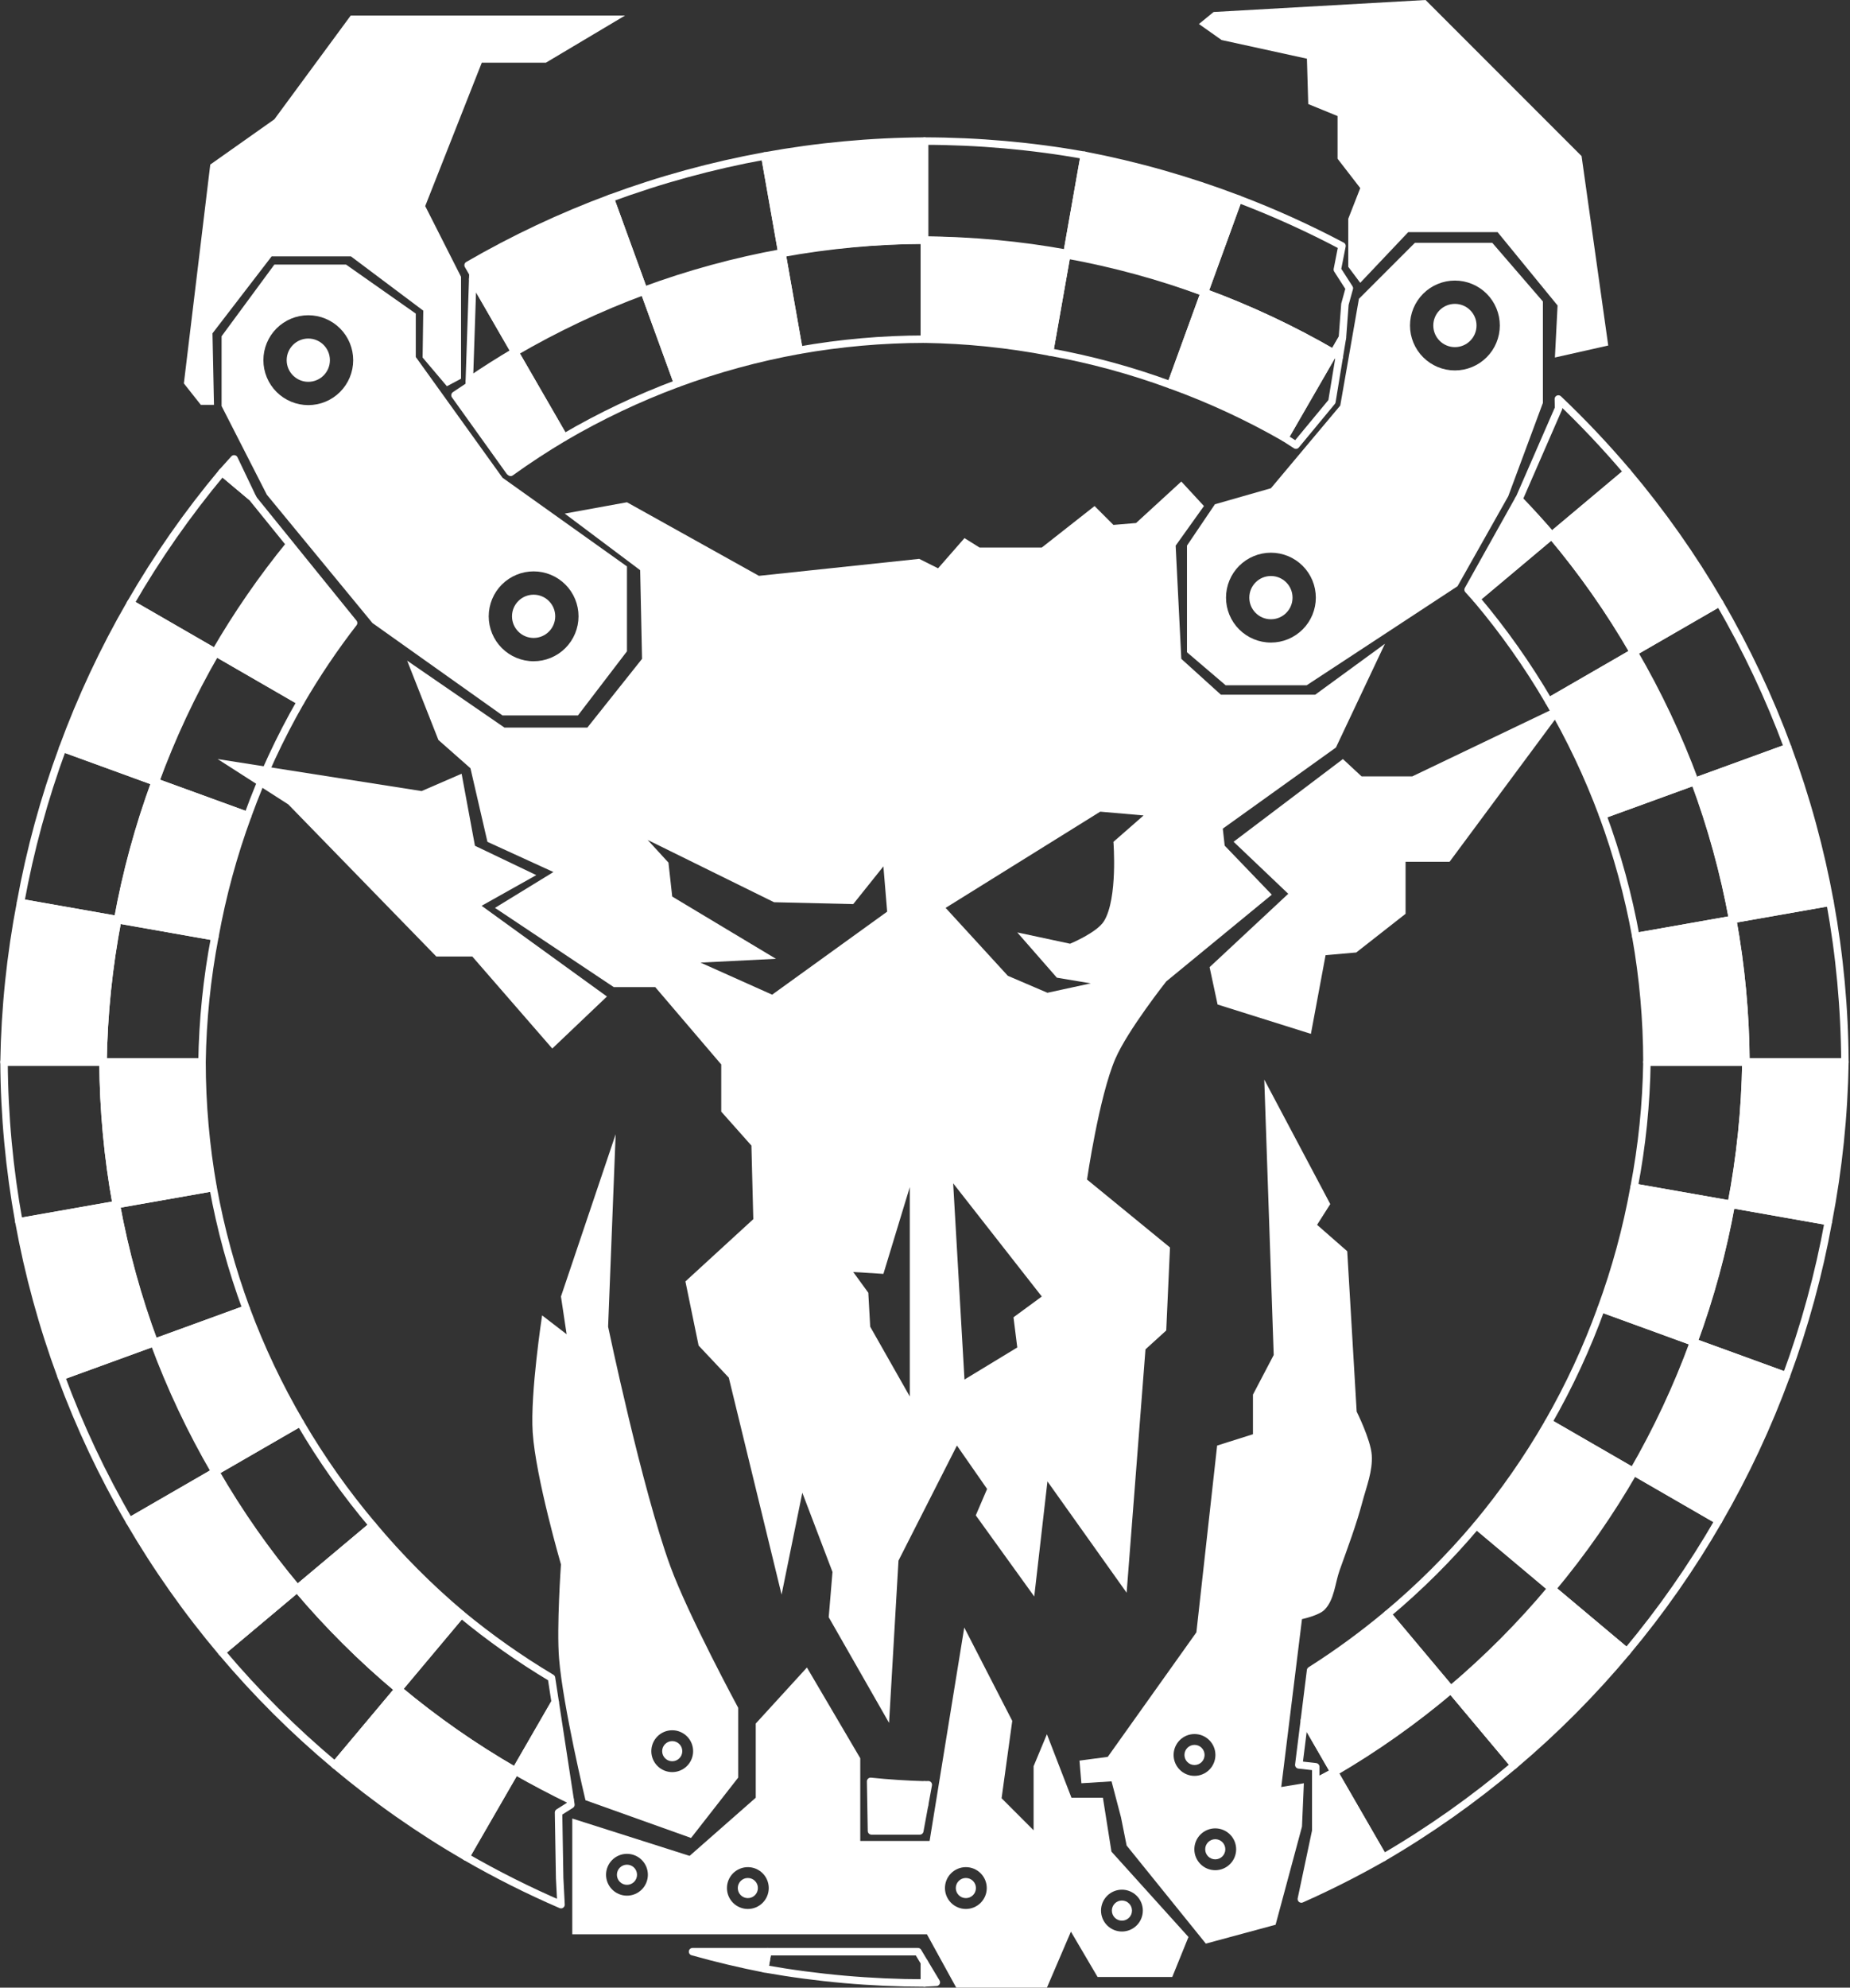 <svg width="745" height="800" viewBox="0 0 745 800" fill="none" xmlns="http://www.w3.org/2000/svg">
<rect x="0" y="0" width="745" height="800" fill="#333333" stroke="none"/>
<g clip-path="url(#clip0_130_11678)">
<path d="M99.176 526.85C93.31 510.972 88.842 494.612 85.822 477.956L46.822 484.833C50.262 503.753 55.346 522.338 62.014 540.375L99.176 526.85Z" stroke="white" stroke-width="3.007" stroke-linecap="round" stroke-linejoin="round"/>
<path d="M150.079 613.904C139.166 601.009 129.396 587.187 120.881 572.597L86.574 592.405C96.24 608.993 107.332 624.708 119.724 639.373L150.079 613.904Z" stroke="white" stroke-width="3.007" stroke-linecap="round" stroke-linejoin="round"/>
<path d="M185.769 649.734L160.453 679.907C175.161 692.221 190.911 703.232 207.527 712.817L223.571 685.028L222.085 675.344C209.345 667.746 197.204 659.184 185.769 649.734Z" stroke="white" stroke-width="3.007" stroke-linecap="round" stroke-linejoin="round"/>
<path d="M47.427 370.166C43.787 389.051 41.8 408.217 41.49 427.446H81.353C81.607 410.533 83.336 393.674 86.52 377.06L47.427 370.166Z" stroke="white" stroke-width="3.007" stroke-linecap="round" stroke-linejoin="round"/>
<path d="M86.92 262.688C77.306 279.292 69.156 296.701 62.56 314.718L99.786 328.266C105.534 312.389 112.653 297.043 121.062 282.401L86.92 262.688Z" stroke="white" stroke-width="3.007" stroke-linecap="round" stroke-linejoin="round"/>
<path d="M207.33 141.732L227.138 176.039C241.727 167.488 257.034 160.226 272.885 154.334L259.36 117.173C241.337 123.832 223.927 132.05 207.33 141.732Z" stroke="white" stroke-width="3.007" stroke-linecap="round" stroke-linejoin="round"/>
<path d="M314.902 101.981L321.779 140.98C338.453 138.023 355.354 136.528 372.288 136.511V96.648C353.041 96.753 333.839 98.537 314.902 101.981Z" stroke="white" stroke-width="3.007" stroke-linecap="round" stroke-linejoin="round"/>
<path d="M373.826 718.324C373.313 718.345 372.8 718.365 372.287 718.383V726.681L373.826 718.324Z" stroke="white" stroke-width="3.007" stroke-linecap="round" stroke-linejoin="round"/>
<path d="M525.265 692.415L523.027 710.332L529.857 711.095V717.115C532.336 715.829 534.799 714.511 537.245 713.163L525.265 692.415Z" stroke="white" stroke-width="3.007" stroke-linecap="round" stroke-linejoin="round"/>
<path d="M624.741 639.285L594.574 613.969C583.69 626.884 571.702 638.827 558.746 649.662L584.215 680.011C598.879 667.637 612.439 654.01 624.741 639.285Z" stroke="white" stroke-width="3.007" stroke-linecap="round" stroke-linejoin="round"/>
<path d="M682.016 540.175L644.79 526.627C639.042 542.503 631.923 557.849 623.514 572.491L657.656 592.205C667.27 575.601 675.42 558.192 682.016 540.175Z" stroke="white" stroke-width="3.007" stroke-linecap="round" stroke-linejoin="round"/>
<path d="M703.087 427.446H663.224C662.97 444.36 661.241 461.219 658.057 477.832L697.15 484.727C700.79 465.842 702.777 446.676 703.087 427.446Z" stroke="white" stroke-width="3.007" stroke-linecap="round" stroke-linejoin="round"/>
<path d="M682.562 314.518L645.4 328.042C651.266 343.921 655.734 360.281 658.754 376.936L697.754 370.06C694.314 351.139 689.23 332.555 682.562 314.518Z" stroke="white" stroke-width="3.007" stroke-linecap="round" stroke-linejoin="round"/>
<path d="M624.853 215.52L594.504 240.989C605.415 253.884 615.183 267.705 623.696 282.296L658.003 262.488C648.337 245.899 637.245 230.184 624.853 215.52Z" stroke="white" stroke-width="3.007" stroke-linecap="round" stroke-linejoin="round"/>
<path d="M429.568 102.586L422.674 141.679C439.293 144.677 455.619 149.115 471.468 154.945L485.016 117.719C467.008 111.076 448.455 106.012 429.568 102.586Z" stroke="white" stroke-width="3.007" stroke-linecap="round" stroke-linejoin="round"/>
<path d="M537.046 142.08L517.332 176.223C518.858 177.185 520.375 178.162 521.883 179.153L536.365 161.647L539.342 143.519C538.579 143.036 537.813 142.557 537.046 142.08Z" stroke="white" stroke-width="3.007" stroke-linecap="round" stroke-linejoin="round"/>
<path d="M46.843 484.832C43.394 465.896 41.604 446.694 41.493 427.446H1.625C1.745 449.014 3.747 470.53 7.609 491.75L46.843 484.832Z" stroke="white" stroke-width="3.007" stroke-linecap="round" stroke-linejoin="round"/>
<path d="M86.752 592.299C77.065 575.719 68.84 558.328 62.17 540.321L24.633 553.981C32.089 574.179 41.291 593.688 52.134 612.289L86.752 592.299Z" stroke="white" stroke-width="3.007" stroke-linecap="round" stroke-linejoin="round"/>
<path d="M160.417 679.946C145.687 667.641 132.057 654.077 119.679 639.408L89.26 664.936C103.116 681.381 118.378 696.59 134.871 710.389L160.417 679.946Z" stroke="white" stroke-width="3.007" stroke-linecap="round" stroke-linejoin="round"/>
<path d="M207.556 712.775L187.596 747.347C199.99 754.494 212.788 760.917 225.925 766.585L225.373 755.891L224.927 729.5L229.901 726.364L229.613 724.468C222.117 720.849 214.759 716.949 207.556 712.775Z" stroke="white" stroke-width="3.007" stroke-linecap="round" stroke-linejoin="round"/>
<path d="M25.239 301.129C17.794 321.308 12.119 342.097 8.279 363.26L47.367 370.154C50.776 351.259 55.824 332.696 62.453 314.677L25.239 301.129Z" stroke="white" stroke-width="3.007" stroke-linecap="round" stroke-linejoin="round"/>
<path d="M89.414 190.082C75.615 206.564 63.275 224.214 52.535 242.835L86.654 262.531C95.5 247.251 105.554 232.703 116.722 219.028L101.987 200.84L101.823 200.494L89.414 190.082Z" stroke="white" stroke-width="3.007" stroke-linecap="round" stroke-linejoin="round"/>
<path d="M190.368 112.348L189 153.179C194.958 149.121 201.047 145.259 207.258 141.599L190.368 112.348Z" stroke="white" stroke-width="3.007" stroke-linecap="round" stroke-linejoin="round"/>
<path d="M245.75 79.789L259.263 116.921C277.317 110.251 295.919 105.17 314.858 101.735L307.981 62.765C286.782 66.62 265.959 72.316 245.75 79.789Z" stroke="white" stroke-width="3.007" stroke-linecap="round" stroke-linejoin="round"/>
<path d="M309.151 785.506L307.936 792.412C329.181 796.18 350.715 798.086 372.292 798.108V789.922L369.644 785.506H309.151Z" stroke="white" stroke-width="3.007" stroke-linecap="round" stroke-linejoin="round"/>
<path d="M436.642 62.482C415.398 58.714 393.866 56.808 372.291 56.786V96.649C391.538 96.753 410.74 98.537 429.677 101.981L436.642 62.482Z" stroke="white" stroke-width="3.007" stroke-linecap="round" stroke-linejoin="round"/>
<path d="M609.752 710.448L584.289 680.099C569.626 692.507 553.911 703.615 537.32 713.296L557.122 747.591C575.71 736.761 593.32 724.333 609.752 710.448Z" stroke="white" stroke-width="3.007" stroke-linecap="round" stroke-linejoin="round"/>
<path d="M692.042 612.06L657.923 592.363C648.347 609.007 637.339 624.785 625.025 639.519L655.169 664.812C668.966 648.331 681.304 630.68 692.042 612.06Z" stroke="white" stroke-width="3.007" stroke-linecap="round" stroke-linejoin="round"/>
<path d="M736.299 491.633L697.211 484.738C693.802 503.634 688.754 522.196 682.125 540.216L719.339 553.758C726.784 533.581 732.459 512.794 736.299 491.633Z" stroke="white" stroke-width="3.007" stroke-linecap="round" stroke-linejoin="round"/>
<path d="M736.968 363.143L697.734 370.06C701.184 388.997 702.974 408.199 703.084 427.446H742.953C742.833 405.879 740.83 384.362 736.968 363.143Z" stroke="white" stroke-width="3.007" stroke-linecap="round" stroke-linejoin="round"/>
<path d="M692.443 242.604L657.83 262.588C667.518 279.169 675.743 296.563 682.412 314.571L719.944 300.912C712.487 280.714 703.286 261.204 692.443 242.604Z" stroke="white" stroke-width="3.007" stroke-linecap="round" stroke-linejoin="round"/>
<path d="M627.557 160.59L627.639 164.331L612.054 200.077L611.613 200.863C616.188 205.6 620.619 210.473 624.903 215.474L655.316 189.952C646.604 179.667 637.337 169.865 627.557 160.59Z" stroke="white" stroke-width="3.007" stroke-linecap="round" stroke-linejoin="round"/>
<path d="M498.71 80.113L485.039 117.68C503.043 124.302 520.436 132.478 537.022 142.115L540.593 135.931L541.603 122.454L543.386 116.012L538.551 108.495L540.417 98.982C526.916 91.839 512.988 85.537 498.71 80.113Z" stroke="white" stroke-width="3.007" stroke-linecap="round" stroke-linejoin="round"/>
<path d="M85.822 477.956C82.865 461.281 81.37 444.381 81.353 427.446H41.49C41.595 446.694 43.379 465.895 46.822 484.832L85.822 477.956Z" fill="white" stroke="white" stroke-width="3.007" stroke-linecap="round" stroke-linejoin="round"/>
<path d="M120.882 572.597C112.331 558.008 105.068 542.701 99.177 526.851L62.016 540.375C68.675 558.399 76.893 575.808 86.574 592.405L120.882 572.597Z" fill="white" stroke="white" stroke-width="3.007" stroke-linecap="round" stroke-linejoin="round"/>
<path d="M185.773 649.732C172.858 638.848 160.915 626.86 150.08 613.904L119.725 639.373C132.1 654.04 145.729 667.602 160.456 679.905L185.773 649.732Z" fill="white" stroke="white" stroke-width="3.007" stroke-linecap="round" stroke-linejoin="round"/>
<path d="M223.571 685.027L207.527 712.816C214.728 716.864 222.078 720.641 229.561 724.138L223.571 685.027Z" fill="white" stroke="white" stroke-width="3.007" stroke-linecap="round" stroke-linejoin="round"/>
<path d="M350.605 716.968L350.946 736.911H370.402L372.287 726.681V718.383C365.045 718.181 357.812 717.709 350.605 716.968Z" fill="white" stroke="white" stroke-width="3.007" stroke-linecap="round" stroke-linejoin="round"/>
<path d="M62.561 314.718C55.917 332.726 50.854 351.279 47.428 370.166L86.521 377.06C89.518 360.441 93.957 344.115 99.787 328.266L62.561 314.718Z" fill="white" stroke="white" stroke-width="3.007" stroke-linecap="round" stroke-linejoin="round"/>
<path d="M116.991 219.368C105.83 232.985 95.773 247.472 86.918 262.69L121.061 282.404C127.471 271.391 134.598 260.811 142.395 250.733L116.991 219.368Z" fill="white" stroke="white" stroke-width="3.007" stroke-linecap="round" stroke-linejoin="round"/>
<path d="M207.327 141.733C201.082 145.515 194.963 149.503 188.982 153.69L188.929 155.281L183.232 159.075L205.254 189.829L205.63 190.111C212.588 185.106 219.763 180.411 227.135 176.04L207.327 141.733Z" fill="white" stroke="white" stroke-width="3.007" stroke-linecap="round" stroke-linejoin="round"/>
<path d="M259.359 117.173L272.884 154.334C288.762 148.468 305.123 144 321.778 140.98L314.901 101.98C295.981 105.42 277.397 110.504 259.359 117.173Z" fill="white" stroke="white" stroke-width="3.007" stroke-linecap="round" stroke-linejoin="round"/>
<path d="M558.745 649.663C548.932 657.88 538.588 665.441 527.779 672.296L525.266 692.415L537.246 713.162C553.834 703.496 569.549 692.404 584.214 680.012L558.745 649.663Z" fill="white" stroke="white" stroke-width="3.007" stroke-linecap="round" stroke-linejoin="round"/>
<path d="M657.657 592.205L623.514 572.491C615.09 587.131 605.406 601.009 594.574 613.969L624.741 639.285C637.058 624.576 648.071 608.823 657.657 592.205Z" fill="white" stroke="white" stroke-width="3.007" stroke-linecap="round" stroke-linejoin="round"/>
<path d="M697.148 484.726L658.055 477.832C655.058 494.451 650.619 510.778 644.789 526.627L682.015 540.174C688.659 522.166 693.722 503.613 697.148 484.726Z" fill="white" stroke="white" stroke-width="3.007" stroke-linecap="round" stroke-linejoin="round"/>
<path d="M697.753 370.061L658.754 376.937C661.711 393.611 663.206 410.512 663.223 427.447H703.085C702.981 408.199 701.197 388.998 697.753 370.061Z" fill="white" stroke="white" stroke-width="3.007" stroke-linecap="round" stroke-linejoin="round"/>
<path d="M658.003 262.488L623.695 282.296C632.246 296.885 639.508 312.192 645.4 328.043L682.561 314.518C675.902 296.495 667.684 279.086 658.003 262.488Z" fill="white" stroke="white" stroke-width="3.007" stroke-linecap="round" stroke-linejoin="round"/>
<path d="M611.45 201.157L591.213 237.338C592.319 238.546 593.416 239.764 594.501 240.99L624.851 215.521C620.527 210.602 616.058 205.812 611.45 201.157Z" fill="white" stroke="white" stroke-width="3.007" stroke-linecap="round" stroke-linejoin="round"/>
<path d="M429.569 102.586C410.685 98.945 391.519 96.959 372.289 96.648V136.511C389.203 136.765 406.062 138.495 422.675 141.679L429.569 102.586Z" fill="white" stroke="white" stroke-width="3.007" stroke-linecap="round" stroke-linejoin="round"/>
<path d="M485.015 117.721L471.467 154.946C487.343 160.694 502.689 167.813 517.331 176.223L537.045 142.08C520.441 132.467 503.032 124.316 485.015 117.721Z" fill="white" stroke="white" stroke-width="3.007" stroke-linecap="round" stroke-linejoin="round"/>
<path d="M62.171 540.321C55.459 522.305 50.331 503.739 46.844 484.832L7.609 491.75C11.465 512.949 17.161 533.771 24.634 553.981L62.171 540.321Z" fill="white" stroke="white" stroke-width="3.007" stroke-linecap="round" stroke-linejoin="round"/>
<path d="M119.68 639.408C107.358 624.69 96.341 608.927 86.753 592.299L52.135 612.289C62.959 630.882 75.381 648.498 89.261 664.936L119.68 639.408Z" fill="white" stroke="white" stroke-width="3.007" stroke-linecap="round" stroke-linejoin="round"/>
<path d="M207.555 712.773C190.92 703.219 175.148 692.235 160.416 679.946L134.871 710.389C151.34 724.214 168.981 736.579 187.594 747.345L207.555 712.773Z" fill="white" stroke="white" stroke-width="3.007" stroke-linecap="round" stroke-linejoin="round"/>
<path d="M278.902 785.506C288.484 788.197 298.169 790.501 307.936 792.412L309.152 785.506H278.902Z" fill="white" stroke="white" stroke-width="3.007" stroke-linecap="round" stroke-linejoin="round"/>
<path d="M8.279 363.26C4.199 384.421 1.973 405.898 1.625 427.446H41.493C41.782 408.214 43.746 389.044 47.366 370.154L8.279 363.26Z" fill="white" stroke="white" stroke-width="3.007" stroke-linecap="round" stroke-linejoin="round"/>
<path d="M52.534 242.833C41.762 261.437 32.629 280.943 25.238 301.129L62.452 314.677C68.991 296.625 77.088 279.177 86.653 262.529L52.534 242.833Z" fill="white" stroke="white" stroke-width="3.007" stroke-linecap="round" stroke-linejoin="round"/>
<path d="M94.271 184.686C92.634 186.469 91.015 188.268 89.414 190.082L101.823 200.494L94.271 184.686Z" fill="white" stroke="white" stroke-width="3.007" stroke-linecap="round" stroke-linejoin="round"/>
<path d="M245.751 79.791C225.936 87.126 206.785 96.142 188.506 106.74L190.444 110.099L190.367 112.348L207.257 141.599C223.842 131.878 241.244 123.621 259.264 116.923L245.751 79.791Z" fill="white" stroke="white" stroke-width="3.007" stroke-linecap="round" stroke-linejoin="round"/>
<path d="M307.98 62.764L314.857 101.734C333.817 98.371 353.034 96.669 372.29 96.649V56.786C350.721 56.904 329.202 58.904 307.98 62.764Z" fill="white" stroke="white" stroke-width="3.007" stroke-linecap="round" stroke-linejoin="round"/>
<path d="M372.293 789.922V798.108C373.879 798.03 375.465 797.942 377.05 797.844L372.293 789.922Z" fill="white" stroke="white" stroke-width="3.007" stroke-linecap="round" stroke-linejoin="round"/>
<path d="M537.321 713.298C534.849 714.625 532.361 715.921 529.857 717.185V736.911L524.061 764.318C535.353 759.298 546.388 753.716 557.123 747.593L537.321 713.298Z" fill="white" stroke="white" stroke-width="3.007" stroke-linecap="round" stroke-linejoin="round"/>
<path d="M655.17 664.813L625.026 639.52C612.651 654.203 599.02 667.78 584.289 680.099L609.752 710.448C626.187 696.582 641.383 681.313 655.17 664.813Z" fill="white" stroke="white" stroke-width="3.007" stroke-linecap="round" stroke-linejoin="round"/>
<path d="M719.338 553.758L682.124 540.216C675.586 558.268 667.489 575.716 657.924 592.364L692.043 612.06C702.815 593.454 711.948 573.947 719.338 553.758Z" fill="white" stroke="white" stroke-width="3.007" stroke-linecap="round" stroke-linejoin="round"/>
<path d="M742.952 427.446H703.083C702.795 446.678 700.83 465.848 697.211 484.738L736.298 491.633C740.378 470.471 742.604 448.995 742.952 427.446Z" fill="white" stroke="white" stroke-width="3.007" stroke-linecap="round" stroke-linejoin="round"/>
<path d="M719.943 300.912L682.412 314.572C689.122 332.588 694.249 351.154 697.734 370.061L736.968 363.143C733.112 341.944 727.416 321.121 719.943 300.912Z" fill="white" stroke="white" stroke-width="3.007" stroke-linecap="round" stroke-linejoin="round"/>
<path d="M655.316 189.951L624.902 215.473C637.224 230.193 648.242 245.957 657.829 262.588L692.442 242.604C681.618 224.009 669.196 206.391 655.316 189.951Z" fill="white" stroke="white" stroke-width="3.007" stroke-linecap="round" stroke-linejoin="round"/>
<path d="M498.709 80.112C478.572 72.442 457.804 66.544 436.643 62.482L429.678 101.981C448.552 105.595 467.075 110.848 485.038 117.678L498.709 80.112Z" fill="white" stroke="white" stroke-width="3.007" stroke-linecap="round" stroke-linejoin="round"/>
<path d="M540.592 135.932L537.021 142.115C537.793 142.607 538.562 143.103 539.329 143.601L540.592 135.932Z" fill="white" stroke="white" stroke-width="3.007" stroke-linecap="round" stroke-linejoin="round"/>
<path d="M252.482 758.604C254.721 758.604 256.535 756.789 256.535 754.551C256.535 752.313 254.721 750.498 252.482 750.498C250.244 750.498 248.43 752.313 248.43 754.551C248.43 756.789 250.244 758.604 252.482 758.604Z" fill="white"/>
<path d="M301.16 763.958C303.399 763.958 305.213 762.144 305.213 759.905C305.213 757.667 303.399 755.853 301.16 755.853C298.922 755.853 297.107 757.667 297.107 759.905C297.107 762.144 298.922 763.958 301.16 763.958Z" fill="white"/>
<path d="M388.955 763.958C391.193 763.958 393.008 762.144 393.008 759.905C393.008 757.667 391.193 755.853 388.955 755.853C386.717 755.853 384.902 757.667 384.902 759.905C384.902 762.144 386.717 763.958 388.955 763.958Z" fill="white"/>
<path d="M451.803 773.03C454.041 773.03 455.856 771.216 455.856 768.978C455.856 766.739 454.041 764.925 451.803 764.925C449.565 764.925 447.75 766.739 447.75 768.978C447.75 771.216 449.565 773.03 451.803 773.03Z" fill="white"/>
<path d="M481.035 710.387C483.273 710.387 485.088 708.572 485.088 706.334C485.088 704.096 483.273 702.281 481.035 702.281C478.797 702.281 476.982 704.096 476.982 706.334C476.982 708.572 478.797 710.387 481.035 710.387Z" fill="white"/>
<path d="M489.389 748.353C491.627 748.353 493.441 746.538 493.441 744.3C493.441 742.062 491.627 740.247 489.389 740.247C487.15 740.247 485.336 742.062 485.336 744.3C485.336 746.538 487.15 748.353 489.389 748.353Z" fill="white"/>
<path d="M270.707 708.868C272.945 708.868 274.76 707.054 274.76 704.816C274.76 702.577 272.945 700.763 270.707 700.763C268.469 700.763 266.654 702.577 266.654 704.816C266.654 707.054 268.469 708.868 270.707 708.868Z" fill="white"/>
<path d="M511.803 249.242C516.61 249.242 520.508 245.345 520.508 240.537C520.508 235.729 516.61 231.832 511.803 231.832C506.995 231.832 503.098 235.729 503.098 240.537C503.098 245.345 506.995 249.242 511.803 249.242Z" fill="white"/>
<path d="M585.897 139.712C590.704 139.712 594.602 135.815 594.602 131.007C594.602 126.199 590.704 122.302 585.897 122.302C581.089 122.302 577.191 126.199 577.191 131.007C577.191 135.815 581.089 139.712 585.897 139.712Z" fill="white"/>
<path d="M214.889 256.76C219.697 256.76 223.594 252.863 223.594 248.055C223.594 243.247 219.697 239.35 214.889 239.35C210.081 239.35 206.184 243.247 206.184 248.055C206.184 252.863 210.081 256.76 214.889 256.76Z" fill="white"/>
<path d="M124.15 153.672C128.958 153.672 132.856 149.775 132.856 144.967C132.856 140.159 128.958 136.262 124.15 136.262C119.343 136.262 115.445 140.159 115.445 144.967C115.445 149.775 119.343 153.672 124.15 153.672Z" fill="white"/>
<path d="M569.791 97.72L547.241 120.27L539.724 163.222L511.8 196.513L489.25 202.955L477.998 219.598V262.52L493.566 275.803H526.211L586.956 235.941L607.375 199.731L621.334 162.147V121.345L600.933 97.72H569.791ZM585.899 112.924C590.695 112.924 595.293 114.829 598.684 118.22C602.075 121.611 603.98 126.21 603.981 131.005C603.981 133.38 603.514 135.732 602.606 137.926C601.697 140.12 600.365 142.114 598.686 143.794C597.007 145.473 595.014 146.806 592.82 147.715C590.626 148.624 588.274 149.092 585.899 149.092C583.524 149.093 581.172 148.625 578.977 147.717C576.782 146.808 574.788 145.476 573.108 143.796C571.429 142.116 570.097 140.122 569.188 137.927C568.279 135.733 567.812 133.38 567.812 131.005C567.812 128.63 568.28 126.279 569.189 124.085C570.099 121.891 571.431 119.897 573.111 118.218C574.79 116.539 576.784 115.207 578.978 114.299C581.173 113.39 583.524 112.923 585.899 112.924ZM511.8 222.452C514.176 222.451 516.528 222.919 518.722 223.827C520.917 224.736 522.911 226.068 524.591 227.748C526.271 229.428 527.603 231.422 528.512 233.617C529.42 235.811 529.888 238.163 529.887 240.539C529.887 242.914 529.419 245.265 528.51 247.459C527.601 249.653 526.268 251.647 524.589 253.326C522.909 255.005 520.915 256.337 518.721 257.245C516.527 258.154 514.175 258.621 511.8 258.62C507.005 258.62 502.406 256.715 499.015 253.324C495.624 249.933 493.719 245.334 493.719 240.539C493.718 238.164 494.185 235.812 495.094 233.618C496.002 231.424 497.334 229.43 499.013 227.75C500.692 226.071 502.686 224.738 504.88 223.829C507.074 222.92 509.425 222.452 511.8 222.452Z" fill="white"/>
<path d="M110.491 106.481L89.232 135.333V163.427L107.455 199.114L149.977 250.751L202.366 287.953H232.739L252.482 262.138V227.972L202.366 192.279L167.436 143.684V126.219L139.342 106.481H110.491ZM124.15 126.882C128.946 126.883 133.544 128.788 136.935 132.179C140.326 135.57 142.231 140.169 142.232 144.964C142.232 147.339 141.765 149.691 140.857 151.885C139.948 154.079 138.616 156.073 136.937 157.753C135.258 159.432 133.265 160.765 131.071 161.674C128.877 162.583 126.525 163.051 124.15 163.051C121.775 163.051 119.424 162.583 117.23 161.674C115.036 160.765 113.042 159.432 111.363 157.753C109.684 156.073 108.352 154.079 107.444 151.885C106.536 149.691 106.068 147.339 106.069 144.964C106.069 140.169 107.974 135.57 111.365 132.179C114.756 128.788 119.355 126.883 124.15 126.882ZM214.886 229.968C217.262 229.968 219.614 230.435 221.809 231.344C224.003 232.253 225.997 233.585 227.677 235.265C229.357 236.944 230.689 238.939 231.598 241.133C232.507 243.328 232.974 245.68 232.973 248.056C232.973 250.431 232.505 252.782 231.596 254.976C230.687 257.17 229.355 259.164 227.675 260.843C225.995 262.522 224.001 263.853 221.807 264.762C219.613 265.67 217.261 266.138 214.886 266.137C210.091 266.137 205.492 264.231 202.101 260.841C198.71 257.45 196.805 252.851 196.805 248.056C196.804 245.681 197.272 243.329 198.18 241.135C199.088 238.94 200.42 236.946 202.099 235.267C203.778 233.587 205.772 232.255 207.966 231.346C210.16 230.437 212.511 229.969 214.886 229.968Z" fill="white"/>
<path d="M388.312 655.037L374.353 740.94H346.429V707.655L324.953 671.14L304.341 693.69V723.546L277.709 746.953L230.459 731.92V778.524H373.278L385.088 800H421.597L431.263 777.449L442.004 795.707H472.071L478.601 779.599L447.583 745.239L444.147 723.546H431.48L421.597 697.989L416.23 710.873V736.647L403.345 723.757L407.638 692.621L388.312 655.037ZM252.481 746.131C253.587 746.131 254.682 746.349 255.704 746.772C256.726 747.195 257.654 747.815 258.436 748.597C259.218 749.379 259.838 750.308 260.262 751.33C260.685 752.351 260.902 753.447 260.902 754.553C260.901 756.785 260.013 758.926 258.434 760.504C256.855 762.082 254.713 762.968 252.481 762.968C250.248 762.968 248.107 762.082 246.527 760.504C244.948 758.926 244.061 756.785 244.06 754.553C244.059 753.447 244.277 752.351 244.7 751.33C245.123 750.308 245.743 749.379 246.525 748.597C247.307 747.815 248.236 747.195 249.258 746.772C250.28 746.349 251.375 746.131 252.481 746.131ZM301.158 751.487C303.391 751.487 305.532 752.373 307.111 753.951C308.69 755.529 309.578 757.67 309.579 759.902C309.579 761.008 309.362 762.103 308.939 763.125C308.516 764.147 307.895 765.076 307.113 765.858C306.331 766.64 305.403 767.26 304.381 767.683C303.359 768.106 302.264 768.324 301.158 768.323C298.925 768.323 296.785 767.435 295.206 765.856C293.628 764.276 292.742 762.135 292.743 759.902C292.744 757.671 293.631 755.531 295.208 753.953C296.786 752.375 298.926 751.488 301.158 751.487ZM388.952 751.487C391.184 751.487 393.326 752.373 394.905 753.951C396.484 755.529 397.372 757.67 397.373 759.902C397.373 761.008 397.156 762.103 396.733 763.125C396.309 764.147 395.689 765.076 394.907 765.858C394.125 766.64 393.197 767.26 392.175 767.683C391.153 768.106 390.058 768.324 388.952 768.323C386.719 768.323 384.578 767.435 383 765.856C381.422 764.276 380.536 762.135 380.537 759.902C380.537 757.671 381.424 755.531 383.002 753.953C384.58 752.375 386.72 751.488 388.952 751.487ZM451.799 760.56C454.032 760.559 456.173 761.446 457.753 763.024C459.332 764.602 460.219 766.743 460.22 768.975C460.221 770.081 460.003 771.176 459.58 772.198C459.157 773.22 458.537 774.149 457.755 774.931C456.973 775.713 456.044 776.333 455.022 776.756C454 777.179 452.905 777.397 451.799 777.396C449.567 777.396 447.426 776.508 445.848 774.929C444.27 773.349 443.383 771.208 443.384 768.975C443.385 766.744 444.272 764.604 445.85 763.026C447.428 761.448 449.568 760.561 451.799 760.56Z" fill="white"/>
<path d="M509.125 434.501L512.925 545.362L504.568 561.306V577.25L490.145 581.807L481.789 656.981L446.102 707.096L434.715 708.612L435.473 717.726L447.623 716.962L451.417 731.391L453.695 742.783L485.589 782.264L513.683 774.671L524.312 735.19L525.07 717.726L515.962 719.241L524.312 651.666C524.312 651.666 531.136 650.229 533.426 647.866C537.386 643.783 537.586 637.279 539.499 631.923C542.728 622.877 546.148 613.869 548.613 604.586C550.269 598.349 552.849 592.044 552.406 585.606C551.984 579.457 546.334 568.141 546.334 568.141L542.535 503.597L530.39 492.967L535.705 484.617L509.125 434.501ZM481.031 697.918C483.264 697.917 485.405 698.803 486.984 700.382C488.564 701.96 489.451 704.1 489.452 706.333C489.453 707.439 489.235 708.534 488.812 709.556C488.389 710.578 487.769 711.506 486.987 712.288C486.204 713.07 485.276 713.691 484.254 714.114C483.232 714.537 482.137 714.754 481.031 714.754C478.799 714.753 476.658 713.866 475.08 712.286C473.501 710.707 472.615 708.566 472.616 706.333C472.617 704.101 473.504 701.962 475.082 700.384C476.66 698.806 478.8 697.919 481.031 697.918ZM489.382 735.883C491.614 735.883 493.756 736.769 495.335 738.347C496.914 739.925 497.802 742.066 497.803 744.299C497.803 745.405 497.586 746.5 497.163 747.522C496.74 748.544 496.119 749.472 495.337 750.254C494.555 751.036 493.627 751.656 492.605 752.08C491.583 752.503 490.488 752.72 489.382 752.72C487.149 752.719 485.008 751.831 483.43 750.252C481.852 748.673 480.966 746.531 480.967 744.299C480.968 742.067 481.854 739.927 483.432 738.349C485.01 736.771 487.15 735.884 489.382 735.883Z" fill="white"/>
<path d="M247.923 456.523L225.902 521.82L228.18 537.006L218.308 529.413C218.308 529.413 213.487 560.783 214.515 576.493C215.697 594.574 225.902 629.645 225.902 629.645C225.902 629.645 224.104 654.996 225.144 667.61C226.731 686.856 235.773 724.556 235.773 724.556L278.296 739.742L297.275 715.448V687.354C297.275 687.354 277.182 650.176 269.945 630.402C258.53 599.214 244.887 533.97 244.887 533.97L247.923 456.523ZM270.703 696.397C271.809 696.397 272.904 696.615 273.926 697.038C274.948 697.461 275.876 698.081 276.658 698.863C277.44 699.645 278.06 700.574 278.484 701.596C278.907 702.617 279.124 703.713 279.124 704.819C279.123 707.051 278.235 709.192 276.656 710.77C275.077 712.348 272.935 713.234 270.703 713.234C268.471 713.233 266.331 712.346 264.753 710.768C263.175 709.19 262.288 707.05 262.288 704.819C262.287 702.586 263.173 700.444 264.751 698.865C266.329 697.286 268.47 696.398 270.703 696.397Z" fill="white"/>
<path d="M475.718 193.8L457.495 210.507L448.381 211.265L440.788 203.672L419.53 220.379H394.472L388.4 216.58L377.764 228.73L370.171 224.93L305.633 231.766L252.481 202.151L227.423 206.708L257.795 229.487L258.553 265.175L236.537 292.83H203.128L163.961 265.902L176.549 297.826L189.457 309.218L196.293 338.827L222.866 350.978L199.329 365.406L247.166 397.294H263.867L290.446 428.43V447.41L302.597 461.075L303.354 490.69L276.018 515.748L281.332 541.564L293.482 554.471L314.747 641.795L323.097 600.794L335.248 632.681L333.727 650.904L358.027 693.427L361.821 628.124L385.358 581.808L397.508 599.273L392.951 609.902L416.494 642.553L421.808 596.237L453.696 641.038L461.289 543.085L469.646 535.492L471.161 502.083L437.752 474.746C437.752 474.746 442.569 441.435 449.145 426.151C454.055 414.738 469.646 395.016 469.646 395.016L512.163 360.092L493.183 340.349L492.425 333.513L537.983 300.862L557.721 259.102L529.627 279.603H491.661L475.717 265.175L473.439 219.616L484.832 203.672L475.718 193.8ZM443.067 326.677L460.532 328.198L448.381 338.827C448.381 338.827 450.189 361.598 444.588 370.721C441.723 375.387 430.916 379.829 430.916 379.829L409.658 375.278L425.602 393.5L439.273 395.778L421.808 399.572L405.859 392.742L380.806 365.406L443.067 326.677ZM260.831 338.07L311.705 363.127L343.598 363.885L355.748 348.699L357.264 366.922L310.947 400.336L282.096 387.422L312.468 385.907L270.703 360.849L269.188 347.184L260.831 338.07ZM383.842 476.261L419.53 521.82L408.137 530.177L409.658 542.327L388.4 555.234L383.842 476.261ZM366.378 477.782V562.064L350.434 533.97L349.67 520.305L343.598 511.954L355.748 512.712L366.378 477.782Z" fill="white"/>
<path d="M487.104 389.263L518.782 359.733L496.768 338.793L540.795 305.504L548.312 312.485H568.715L631.533 282.417L583.748 346.848H566.029V367.787L546.164 383.357L533.815 384.431L527.909 416.109L490.325 404.297L487.104 389.263Z" fill="white"/>
<path d="M222.404 422.014L244.418 401.075L193.948 364.564L215.961 352.215L191.263 340.403L185.894 311.41L169.787 318.39L87.639 305.504L116.095 323.759L175.693 384.967H190.189L222.404 422.014Z" fill="white"/>
<path d="M179.967 155.454L185.661 152.417V111.414L171.235 82.94L194.014 25.231H219.831L251.722 6.25H141.242L110.49 48.012L84.673 66.235L74.043 154.316L80.877 162.954H86.169L85.567 134.165L109.385 103.196H141.331L170.453 125.036L170.185 143.893L179.967 155.454Z" fill="white"/>
<path d="M626.165 143.893L647.641 139.061L636.903 62.819L574.084 0L488.715 4.832L482.809 9.664L491.936 16.107L526.299 23.624L526.835 41.879L538.647 46.712V63.893L547.775 75.705L542.943 88.054V107.383L547.775 113.826L567.104 93.424H603.077L627.238 122.953L626.165 143.893Z" fill="white"/>
</g>
<defs>
<clipPath id="clip0_130_11678">
<rect width="744.333" height="800" fill="white" transform="translate(0.121)"/>
</clipPath>
</defs>
</svg>
